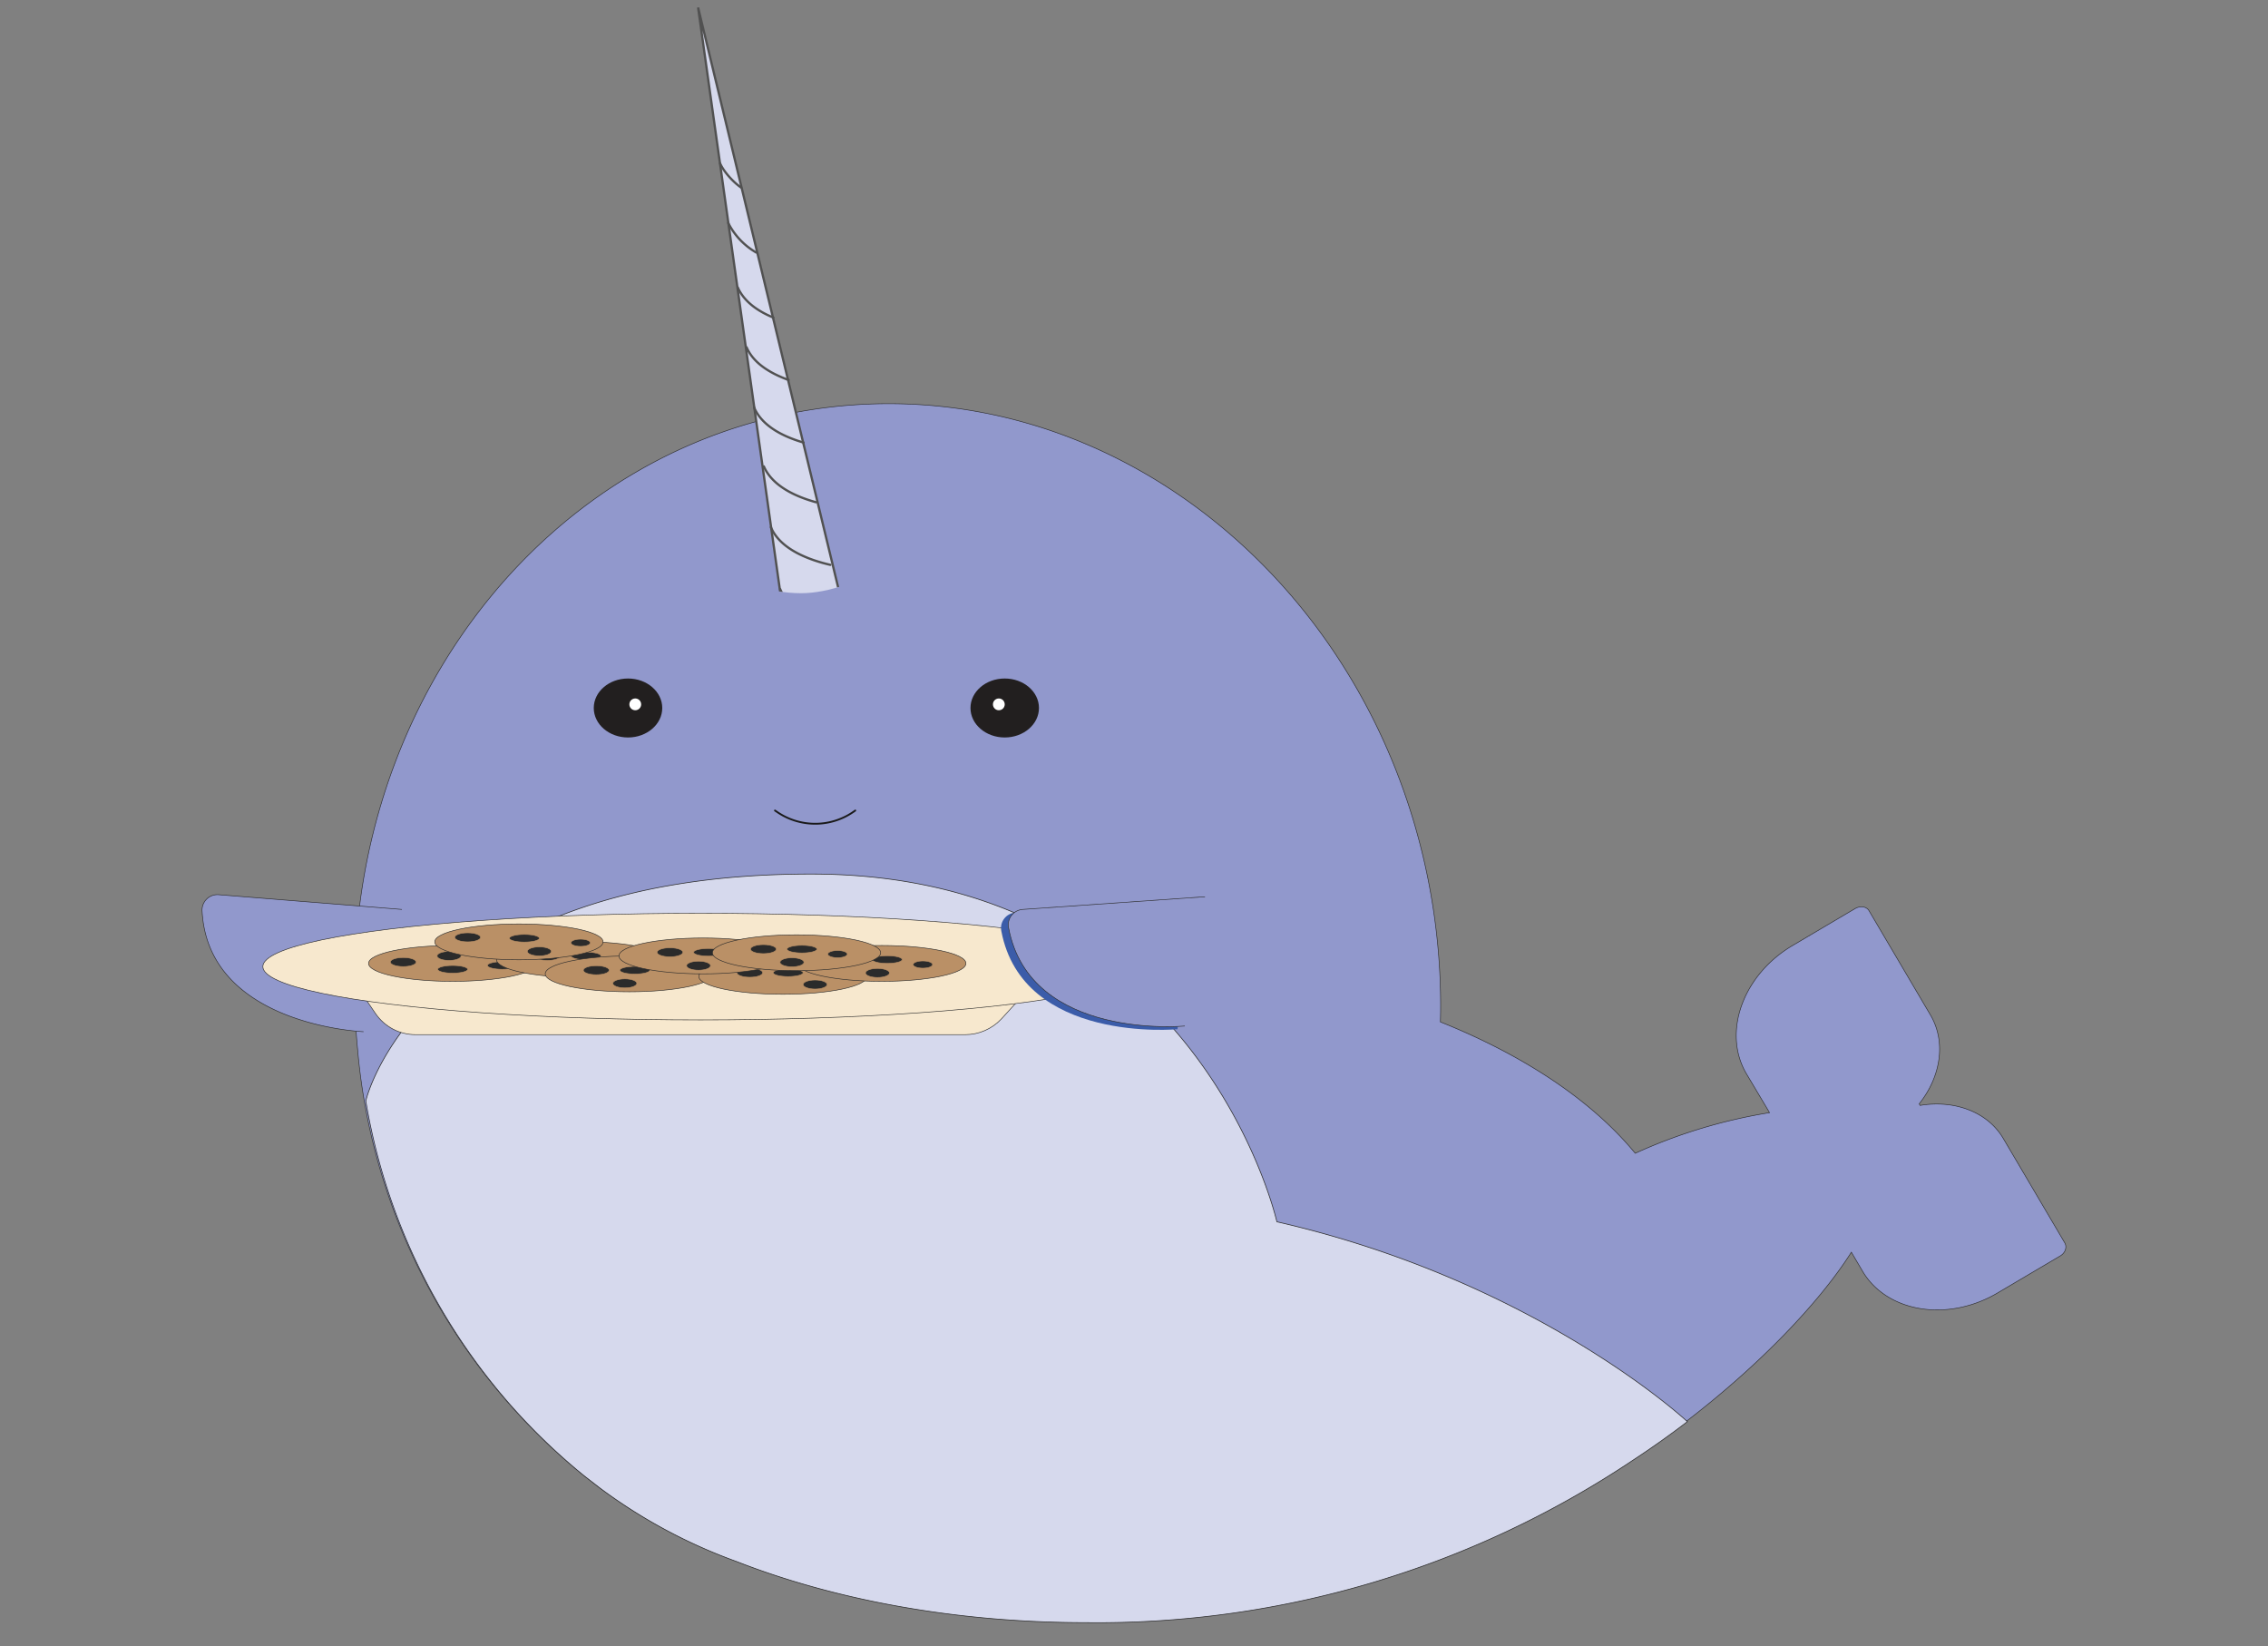 <svg xmlns="http://www.w3.org/2000/svg" xmlns:xlink="http://www.w3.org/1999/xlink" viewBox="0 0 1000 725.6"><rect x="0" y="0" width="1000" height="725.6" fill="#808080" stroke="none"/><style>.a{fill:#9198cc;stroke:#2b2b2b;stroke-width:.25;stroke-miterlimit:10}.b{fill:#221f1f}.c{fill:#fff}.d,.e{stroke:#2b2b2b;stroke-width:.25}.e{fill:#f7e8ce}.d,.e,.f{stroke-miterlimit:10}.d{fill:#ba9066}.f{stroke-width:.25;fill:#2b2b2b;stroke:#ba9066}</style><path d="M370.4 179c131.5-12.8 249.5 93.4 263.5 237.3 1.1 11.5 1.5 23 1.2 34.2 37 14.8 66.8 34.7 85.9 57.9a232.4 232.4 0 0 1 59.2-17.9l-.5-.9-6.9-11.6-2.8-4.7c-10.7-18.2-1.5-43.6 20.4-56.5l27.6-16.3c2.3-1.3 5-.9 6.1 1l27.1 46c7 11.9 4.5 27.2-5 39.1l.4.7c15-2.5 29.7 2.7 36.7 14.6l27.1 46c1.1 1.9.2 4.5-2.1 5.8L880.7 570c-21.9 12.9-48.6 8.6-59.4-9.5l-5-8.5c-14.2 22.4-40.7 49.9-72.3 74.2-8.4 6.4-15.3 10.9-24.6 17a425 425 0 0 1-241.1 71.6c-57.5 0-110.8-10-154.3-27a233.2 233.2 0 0 1-59.9-32.2l-2.2-1.7-4.9-3.8a272 272 0 0 1-99.3-187.2c-14-144 81.2-271 212.7-283.9z" class="a"/><ellipse cx="443" cy="312.1" class="b" rx="15.1" ry="13"/><circle cx="440.4" cy="310.5" r="2.6" class="c"/><ellipse cx="276.9" cy="312.1" class="b" rx="15.1" ry="13"/><circle cx="280.1" cy="310.5" r="2.6" class="c"/><path fill="#d6d9ed" stroke="#2b2b2b" stroke-miterlimit="10" stroke-width=".3" d="M357.6 385.3c170.9 0 205.4 153.3 205.4 153.3 114.5 26.1 181 88.1 181 88.1a407.8 407.8 0 0 1-24 17 425 425 0 0 1-241.1 71.6c-57.5 0-110.8-10-154.3-27a233.2 233.2 0 0 1-59.9-32.2l-2.2-1.7-4.9-3.8a270.6 270.6 0 0 1-96.3-165.2c1.1-5.9 29.4-100.1 196.3-100.1z"/><path fill="none" stroke="#1a1a1a" stroke-linecap="round" stroke-linejoin="round" stroke-miterlimit="10" stroke-width=".8" d="M377.1 357.3a29.7 29.7 0 0 1-34.8.4l-.6-.4"/><path d="M160.3 454.8s-68.5-2.6-71.2-53.2a6.8 6.8 0 0 1 7.2-7.2l80.9 6.5" class="a"/><path d="M425.6 456.1H183.2c-7.1 0-13.7-3.5-17.7-9.4l-10-14.7h301.7l-15.6 17.1c-4.2 4.5-10 7-16 7z" class="e"/><ellipse cx="308.9" cy="426.1" class="e" rx="193" ry="23.5"/><path fill="#3b5ca9" d="M519.2 453.7s-68.3 6.5-77.7-43.3c-.8-4 2.1-7.8 6.2-8.1l76.6-4.1"/><path d="M522.4 452.3s-68.3 6.5-77.7-43.3c-.8-4 2.1-7.8 6.2-8.1l80.4-5.6" class="a"/><ellipse cx="199.6" cy="424.7" class="d" rx="37.1" ry="7.9"/><ellipse cx="177.8" cy="424.1" class="f" rx="5.7" ry="2"/><ellipse cx="198" cy="421.4" class="f" rx="5.3" ry="2"/><ellipse cx="221.5" cy="425.6" class="f" rx="6.6" ry="1.7"/><ellipse cx="199.6" cy="427.3" class="f" rx="6.6" ry="1.7"/><ellipse cx="256" cy="423" class="d" rx="37.1" ry="7.9"/><ellipse cx="241.4" cy="421.4" class="f" rx="5.7" ry="2"/><ellipse cx="254" cy="427.3" class="f" rx="5.3" ry="2"/><ellipse cx="258.4" cy="421.4" class="f" rx="6.6" ry="1.7"/><ellipse cx="277.5" cy="429.3" class="d" rx="37.1" ry="7.9"/><ellipse cx="262.9" cy="427.7" class="f" rx="5.7" ry="2"/><ellipse cx="275.5" cy="433.5" class="f" rx="5.3" ry="2"/><ellipse cx="279.9" cy="427.7" class="f" rx="6.6" ry="1.7"/><ellipse cx="345.2" cy="430.4" class="d" rx="37.1" ry="7.9"/><ellipse cx="330.6" cy="428.8" class="f" rx="5.7" ry="2"/><ellipse cx="359.4" cy="434" class="f" rx="5.3" ry="2"/><ellipse cx="347.5" cy="428.8" class="f" rx="6.6" ry="1.7"/><ellipse cx="388.8" cy="424.7" class="d" rx="37.1" ry="7.9"/><ellipse cx="374.2" cy="423" class="f" rx="5.7" ry="2"/><ellipse cx="386.9" cy="428.9" class="f" rx="5.3" ry="2"/><ellipse cx="391.2" cy="423" class="f" rx="6.6" ry="1.7"/><ellipse cx="406.9" cy="425.2" class="f" rx="4.3" ry="1.6"/><ellipse cx="310" cy="421.4" class="d" rx="37.1" ry="7.9"/><ellipse cx="295.4" cy="419.8" class="f" rx="5.7" ry="2"/><ellipse cx="308" cy="425.7" class="f" rx="5.3" ry="2"/><ellipse cx="325.6" cy="423" class="f" rx="5.9" ry="1.6"/><ellipse cx="312.4" cy="419.8" class="f" rx="6.6" ry="1.7"/><ellipse cx="351.2" cy="420" class="d" rx="37.1" ry="7.9"/><ellipse cx="336.6" cy="418.4" class="f" rx="5.7" ry="2"/><ellipse cx="349.2" cy="424.2" class="f" rx="5.3" ry="2"/><ellipse cx="353.6" cy="418.4" class="f" rx="6.6" ry="1.7"/><ellipse cx="369.3" cy="420.6" class="f" rx="4.3" ry="1.6"/><ellipse cx="228.8" cy="415.2" class="d" rx="37.1" ry="7.9"/><ellipse cx="206.2" cy="413.2" class="f" rx="5.7" ry="2"/><ellipse cx="237.8" cy="419.4" class="f" rx="5.3" ry="2"/><ellipse cx="231.2" cy="413.6" class="f" rx="6.6" ry="1.7"/><ellipse cx="256" cy="415.6" class="f" rx="4.3" ry="1.6"/><defs><path id="g" d="M219.5 108.9c0 68.7 77.4 152.6 133.7 152.6 48.5 0 133.7-83.9 133.7-152.6S427.1-32.3 353.2-32.3 219.5 40.2 219.5 108.9z"/></defs><clipPath id="h"><use overflow="visible" xlink:href="#g"/></clipPath><g stroke="#515151" stroke-miterlimit="10" clip-path="url(#h)"><path fill="#d6d9ed" d="M307.8 3.3l43.6 310.3 2.3 16.7c9.3 7.4 22.4 6.1 31.6.9l1.5-.9-79-327z"/><path fill="none" stroke-linecap="round" stroke-linejoin="round" d="M386.9 330.3s-28.9-2.4-35.7-18.2m27.6-8.8c-8.3-1.3-26.3-5.6-31.4-17.7m26.6-8.5c-8.8-1.6-25.1-6-30-17.4m22.1-10.7c-9.1-2.1-22-6.7-26.2-16.6m19.9-11c-8.7-2.4-19.2-7-23-15.8m17.5-10.5c-8.5-2.5-18.2-7-21.8-15.5m15.2-12.1c-7.5-2.7-15.4-7.1-18.5-14.4M341 140c-6.6-2.7-12.9-6.9-15.7-13.3m8.1-15.4a31.4 31.4 0 0 1-12.3-13M317.5 72c1.6 3.7 5.9 8.4 9.3 10.7"/></g></svg>
